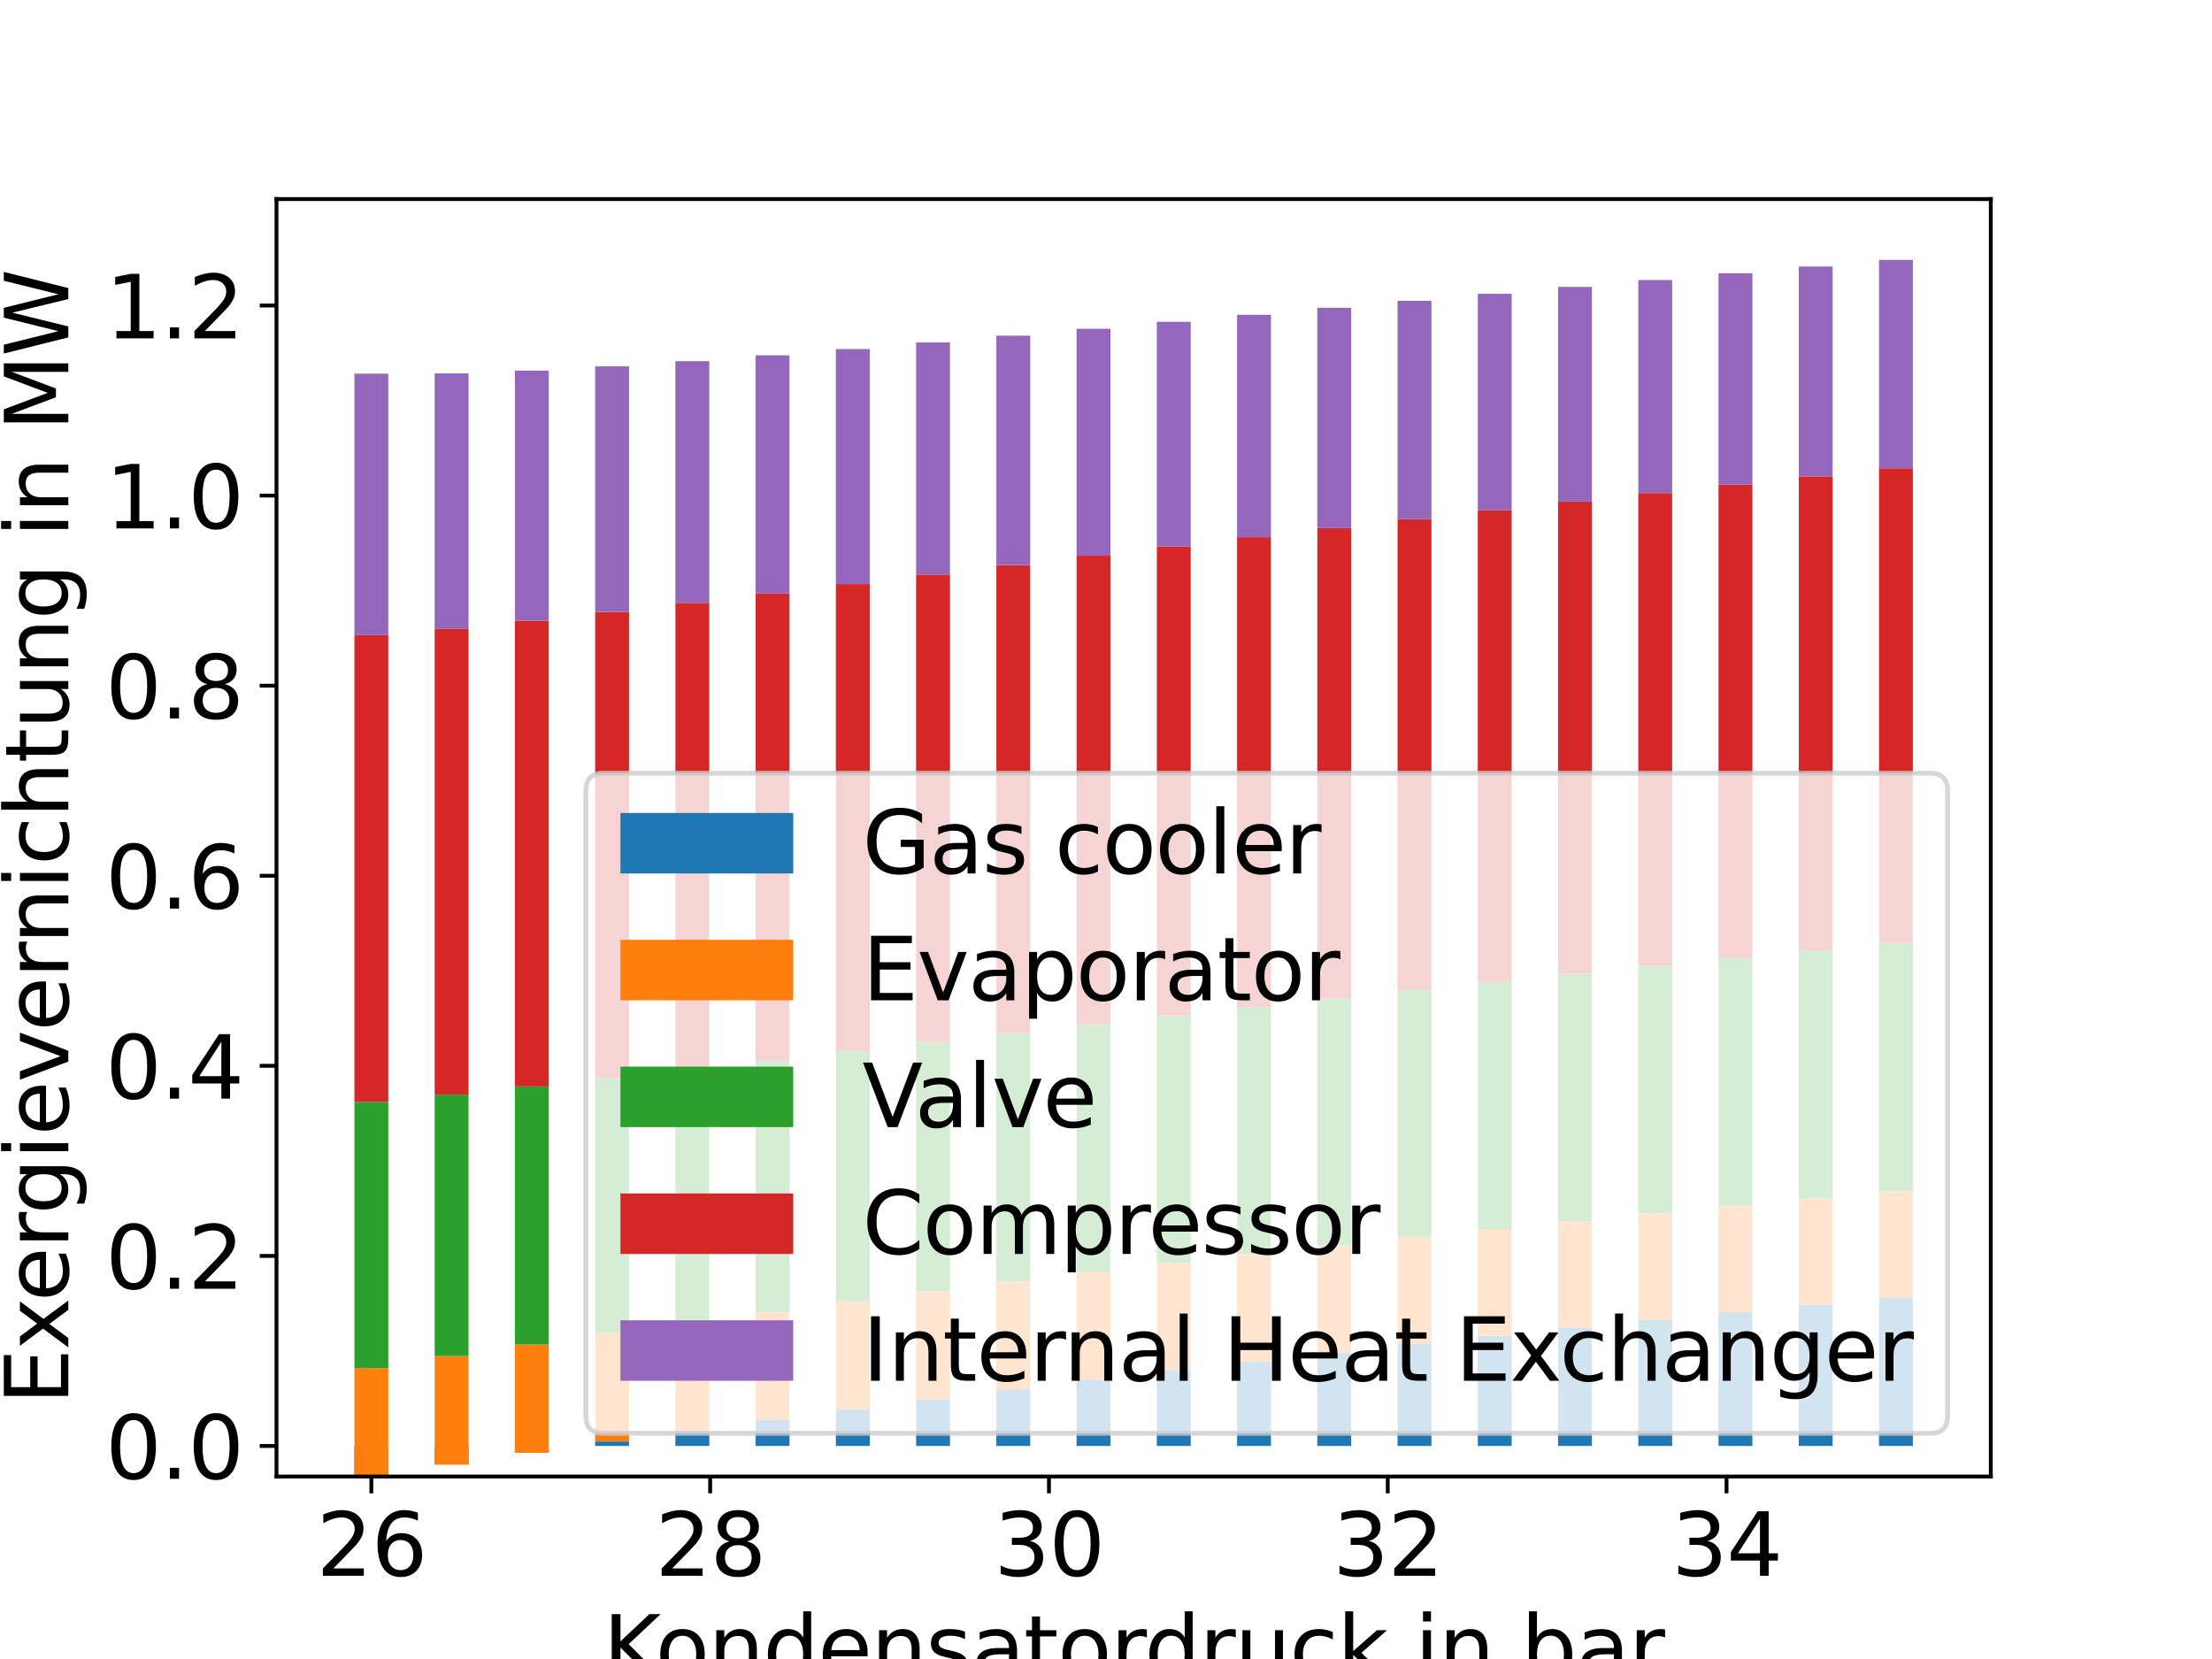 <?xml version="1.0" encoding="utf-8" standalone="no"?>
<!DOCTYPE svg PUBLIC "-//W3C//DTD SVG 1.1//EN"
  "http://www.w3.org/Graphics/SVG/1.1/DTD/svg11.dtd">
<svg xmlns:xlink="http://www.w3.org/1999/xlink" width="460.8pt" height="345.6pt" viewBox="0 0 460.8 345.6" xmlns="http://www.w3.org/2000/svg" version="1.1">
 <defs>
  <style type="text/css">*{stroke-linejoin: round; stroke-linecap: butt}</style>
 </defs>
 <g id="figure_1">
  <g id="patch_1">
   <path d="M 0 345.6 
L 460.8 345.6 
L 460.8 0 
L 0 0 
z
" style="fill: #ffffff"/>
  </g>
  <g id="axes_1">
   <g id="patch_2">
    <path d="M 57.6 307.584 
L 414.72 307.584 
L 414.72 41.472 
L 57.6 41.472 
z
" style="fill: #ffffff"/>
   </g>
   <g id="patch_3">
    <path d="M 73.833 301.221 
L 80.89 301.221 
L 80.89 307.584 
L 73.833 307.584 
z
" clip-path="url(#pb5a0ba94cf)" style="fill: #1f77b4"/>
   </g>
   <g id="patch_4">
    <path d="M 90.548 301.221 
L 97.606 301.221 
L 97.606 305.087 
L 90.548 305.087 
z
" clip-path="url(#pb5a0ba94cf)" style="fill: #1f77b4"/>
   </g>
   <g id="patch_5">
    <path d="M 107.264 301.221 
L 114.322 301.221 
L 114.322 302.65 
L 107.264 302.65 
z
" clip-path="url(#pb5a0ba94cf)" style="fill: #1f77b4"/>
   </g>
   <g id="patch_6">
    <path d="M 123.98 301.221 
L 131.037 301.221 
L 131.037 300.278 
L 123.98 300.278 
z
" clip-path="url(#pb5a0ba94cf)" style="fill: #1f77b4"/>
   </g>
   <g id="patch_7">
    <path d="M 140.695 301.221 
L 147.753 301.221 
L 147.753 297.974 
L 140.695 297.974 
z
" clip-path="url(#pb5a0ba94cf)" style="fill: #1f77b4"/>
   </g>
   <g id="patch_8">
    <path d="M 157.411 301.221 
L 164.469 301.221 
L 164.469 295.735 
L 157.411 295.735 
z
" clip-path="url(#pb5a0ba94cf)" style="fill: #1f77b4"/>
   </g>
   <g id="patch_9">
    <path d="M 174.126 301.221 
L 181.184 301.221 
L 181.184 293.561 
L 174.126 293.561 
z
" clip-path="url(#pb5a0ba94cf)" style="fill: #1f77b4"/>
   </g>
   <g id="patch_10">
    <path d="M 190.842 301.221 
L 197.9 301.221 
L 197.9 291.451 
L 190.842 291.451 
z
" clip-path="url(#pb5a0ba94cf)" style="fill: #1f77b4"/>
   </g>
   <g id="patch_11">
    <path d="M 207.558 301.221 
L 214.615 301.221 
L 214.615 289.4 
L 207.558 289.4 
z
" clip-path="url(#pb5a0ba94cf)" style="fill: #1f77b4"/>
   </g>
   <g id="patch_12">
    <path d="M 224.273 301.221 
L 231.331 301.221 
L 231.331 287.409 
L 224.273 287.409 
z
" clip-path="url(#pb5a0ba94cf)" style="fill: #1f77b4"/>
   </g>
   <g id="patch_13">
    <path d="M 240.989 301.221 
L 248.047 301.221 
L 248.047 285.474 
L 240.989 285.474 
z
" clip-path="url(#pb5a0ba94cf)" style="fill: #1f77b4"/>
   </g>
   <g id="patch_14">
    <path d="M 257.705 301.221 
L 264.762 301.221 
L 264.762 283.594 
L 257.705 283.594 
z
" clip-path="url(#pb5a0ba94cf)" style="fill: #1f77b4"/>
   </g>
   <g id="patch_15">
    <path d="M 274.42 301.221 
L 281.478 301.221 
L 281.478 281.766 
L 274.42 281.766 
z
" clip-path="url(#pb5a0ba94cf)" style="fill: #1f77b4"/>
   </g>
   <g id="patch_16">
    <path d="M 291.136 301.221 
L 298.194 301.221 
L 298.194 279.988 
L 291.136 279.988 
z
" clip-path="url(#pb5a0ba94cf)" style="fill: #1f77b4"/>
   </g>
   <g id="patch_17">
    <path d="M 307.851 301.221 
L 314.909 301.221 
L 314.909 278.259 
L 307.851 278.259 
z
" clip-path="url(#pb5a0ba94cf)" style="fill: #1f77b4"/>
   </g>
   <g id="patch_18">
    <path d="M 324.567 301.221 
L 331.625 301.221 
L 331.625 276.577 
L 324.567 276.577 
z
" clip-path="url(#pb5a0ba94cf)" style="fill: #1f77b4"/>
   </g>
   <g id="patch_19">
    <path d="M 341.283 301.221 
L 348.34 301.221 
L 348.34 274.939 
L 341.283 274.939 
z
" clip-path="url(#pb5a0ba94cf)" style="fill: #1f77b4"/>
   </g>
   <g id="patch_20">
    <path d="M 357.998 301.221 
L 365.056 301.221 
L 365.056 273.346 
L 357.998 273.346 
z
" clip-path="url(#pb5a0ba94cf)" style="fill: #1f77b4"/>
   </g>
   <g id="patch_21">
    <path d="M 374.714 301.221 
L 381.772 301.221 
L 381.772 271.793 
L 374.714 271.793 
z
" clip-path="url(#pb5a0ba94cf)" style="fill: #1f77b4"/>
   </g>
   <g id="patch_22">
    <path d="M 391.43 301.221 
L 398.487 301.221 
L 398.487 270.282 
L 391.43 270.282 
z
" clip-path="url(#pb5a0ba94cf)" style="fill: #1f77b4"/>
   </g>
   <g id="patch_23">
    <path d="M 73.833 307.584 
L 80.89 307.584 
L 80.89 284.989 
L 73.833 284.989 
z
" clip-path="url(#pb5a0ba94cf)" style="fill: #ff7f0e"/>
   </g>
   <g id="patch_24">
    <path d="M 90.548 305.087 
L 97.606 305.087 
L 97.606 282.494 
L 90.548 282.494 
z
" clip-path="url(#pb5a0ba94cf)" style="fill: #ff7f0e"/>
   </g>
   <g id="patch_25">
    <path d="M 107.264 302.65 
L 114.322 302.65 
L 114.322 280.069 
L 107.264 280.069 
z
" clip-path="url(#pb5a0ba94cf)" style="fill: #ff7f0e"/>
   </g>
   <g id="patch_26">
    <path d="M 123.98 300.278 
L 131.037 300.278 
L 131.037 277.716 
L 123.98 277.716 
z
" clip-path="url(#pb5a0ba94cf)" style="fill: #ff7f0e"/>
   </g>
   <g id="patch_27">
    <path d="M 140.695 297.974 
L 147.753 297.974 
L 147.753 275.434 
L 140.695 275.434 
z
" clip-path="url(#pb5a0ba94cf)" style="fill: #ff7f0e"/>
   </g>
   <g id="patch_28">
    <path d="M 157.411 295.735 
L 164.469 295.735 
L 164.469 273.221 
L 157.411 273.221 
z
" clip-path="url(#pb5a0ba94cf)" style="fill: #ff7f0e"/>
   </g>
   <g id="patch_29">
    <path d="M 174.126 293.561 
L 181.184 293.561 
L 181.184 271.074 
L 174.126 271.074 
z
" clip-path="url(#pb5a0ba94cf)" style="fill: #ff7f0e"/>
   </g>
   <g id="patch_30">
    <path d="M 190.842 291.451 
L 197.9 291.451 
L 197.9 268.992 
L 190.842 268.992 
z
" clip-path="url(#pb5a0ba94cf)" style="fill: #ff7f0e"/>
   </g>
   <g id="patch_31">
    <path d="M 207.558 289.4 
L 214.615 289.4 
L 214.615 266.972 
L 207.558 266.972 
z
" clip-path="url(#pb5a0ba94cf)" style="fill: #ff7f0e"/>
   </g>
   <g id="patch_32">
    <path d="M 224.273 287.409 
L 231.331 287.409 
L 231.331 265.01 
L 224.273 265.01 
z
" clip-path="url(#pb5a0ba94cf)" style="fill: #ff7f0e"/>
   </g>
   <g id="patch_33">
    <path d="M 240.989 285.474 
L 248.047 285.474 
L 248.047 263.106 
L 240.989 263.106 
z
" clip-path="url(#pb5a0ba94cf)" style="fill: #ff7f0e"/>
   </g>
   <g id="patch_34">
    <path d="M 257.705 283.594 
L 264.762 283.594 
L 264.762 261.256 
L 257.705 261.256 
z
" clip-path="url(#pb5a0ba94cf)" style="fill: #ff7f0e"/>
   </g>
   <g id="patch_35">
    <path d="M 274.42 281.766 
L 281.478 281.766 
L 281.478 259.458 
L 274.42 259.458 
z
" clip-path="url(#pb5a0ba94cf)" style="fill: #ff7f0e"/>
   </g>
   <g id="patch_36">
    <path d="M 291.136 279.988 
L 298.194 279.988 
L 298.194 257.711 
L 291.136 257.711 
z
" clip-path="url(#pb5a0ba94cf)" style="fill: #ff7f0e"/>
   </g>
   <g id="patch_37">
    <path d="M 307.851 278.259 
L 314.909 278.259 
L 314.909 256.013 
L 307.851 256.013 
z
" clip-path="url(#pb5a0ba94cf)" style="fill: #ff7f0e"/>
   </g>
   <g id="patch_38">
    <path d="M 324.567 276.577 
L 331.625 276.577 
L 331.625 254.36 
L 324.567 254.36 
z
" clip-path="url(#pb5a0ba94cf)" style="fill: #ff7f0e"/>
   </g>
   <g id="patch_39">
    <path d="M 341.283 274.939 
L 348.34 274.939 
L 348.34 252.753 
L 341.283 252.753 
z
" clip-path="url(#pb5a0ba94cf)" style="fill: #ff7f0e"/>
   </g>
   <g id="patch_40">
    <path d="M 357.998 273.346 
L 365.056 273.346 
L 365.056 251.189 
L 357.998 251.189 
z
" clip-path="url(#pb5a0ba94cf)" style="fill: #ff7f0e"/>
   </g>
   <g id="patch_41">
    <path d="M 374.714 271.793 
L 381.772 271.793 
L 381.772 249.666 
L 374.714 249.666 
z
" clip-path="url(#pb5a0ba94cf)" style="fill: #ff7f0e"/>
   </g>
   <g id="patch_42">
    <path d="M 391.43 270.282 
L 398.487 270.282 
L 398.487 248.183 
L 391.43 248.183 
z
" clip-path="url(#pb5a0ba94cf)" style="fill: #ff7f0e"/>
   </g>
   <g id="patch_43">
    <path d="M 73.833 284.989 
L 80.89 284.989 
L 80.89 229.528 
L 73.833 229.528 
z
" clip-path="url(#pb5a0ba94cf)" style="fill: #2ca02c"/>
   </g>
   <g id="patch_44">
    <path d="M 90.548 282.494 
L 97.606 282.494 
L 97.606 228.02 
L 90.548 228.02 
z
" clip-path="url(#pb5a0ba94cf)" style="fill: #2ca02c"/>
   </g>
   <g id="patch_45">
    <path d="M 107.264 280.069 
L 114.322 280.069 
L 114.322 226.322 
L 107.264 226.322 
z
" clip-path="url(#pb5a0ba94cf)" style="fill: #2ca02c"/>
   </g>
   <g id="patch_46">
    <path d="M 123.98 277.716 
L 131.037 277.716 
L 131.037 224.524 
L 123.98 224.524 
z
" clip-path="url(#pb5a0ba94cf)" style="fill: #2ca02c"/>
   </g>
   <g id="patch_47">
    <path d="M 140.695 275.434 
L 147.753 275.434 
L 147.753 222.676 
L 140.695 222.676 
z
" clip-path="url(#pb5a0ba94cf)" style="fill: #2ca02c"/>
   </g>
   <g id="patch_48">
    <path d="M 157.411 273.221 
L 164.469 273.221 
L 164.469 220.804 
L 157.411 220.804 
z
" clip-path="url(#pb5a0ba94cf)" style="fill: #2ca02c"/>
   </g>
   <g id="patch_49">
    <path d="M 174.126 271.074 
L 181.184 271.074 
L 181.184 218.927 
L 174.126 218.927 
z
" clip-path="url(#pb5a0ba94cf)" style="fill: #2ca02c"/>
   </g>
   <g id="patch_50">
    <path d="M 190.842 268.992 
L 197.9 268.992 
L 197.9 217.056 
L 190.842 217.056 
z
" clip-path="url(#pb5a0ba94cf)" style="fill: #2ca02c"/>
   </g>
   <g id="patch_51">
    <path d="M 207.558 266.972 
L 214.615 266.972 
L 214.615 215.198 
L 207.558 215.198 
z
" clip-path="url(#pb5a0ba94cf)" style="fill: #2ca02c"/>
   </g>
   <g id="patch_52">
    <path d="M 224.273 265.01 
L 231.331 265.01 
L 231.331 213.358 
L 224.273 213.358 
z
" clip-path="url(#pb5a0ba94cf)" style="fill: #2ca02c"/>
   </g>
   <g id="patch_53">
    <path d="M 240.989 263.106 
L 248.047 263.106 
L 248.047 211.541 
L 240.989 211.541 
z
" clip-path="url(#pb5a0ba94cf)" style="fill: #2ca02c"/>
   </g>
   <g id="patch_54">
    <path d="M 257.705 261.256 
L 264.762 261.256 
L 264.762 209.748 
L 257.705 209.748 
z
" clip-path="url(#pb5a0ba94cf)" style="fill: #2ca02c"/>
   </g>
   <g id="patch_55">
    <path d="M 274.42 259.458 
L 281.478 259.458 
L 281.478 207.981 
L 274.42 207.981 
z
" clip-path="url(#pb5a0ba94cf)" style="fill: #2ca02c"/>
   </g>
   <g id="patch_56">
    <path d="M 291.136 257.711 
L 298.194 257.711 
L 298.194 206.242 
L 291.136 206.242 
z
" clip-path="url(#pb5a0ba94cf)" style="fill: #2ca02c"/>
   </g>
   <g id="patch_57">
    <path d="M 307.851 256.013 
L 314.909 256.013 
L 314.909 204.53 
L 307.851 204.53 
z
" clip-path="url(#pb5a0ba94cf)" style="fill: #2ca02c"/>
   </g>
   <g id="patch_58">
    <path d="M 324.567 254.36 
L 331.625 254.36 
L 331.625 202.847 
L 324.567 202.847 
z
" clip-path="url(#pb5a0ba94cf)" style="fill: #2ca02c"/>
   </g>
   <g id="patch_59">
    <path d="M 341.283 252.753 
L 348.34 252.753 
L 348.34 201.191 
L 341.283 201.191 
z
" clip-path="url(#pb5a0ba94cf)" style="fill: #2ca02c"/>
   </g>
   <g id="patch_60">
    <path d="M 357.998 251.189 
L 365.056 251.189 
L 365.056 199.564 
L 357.998 199.564 
z
" clip-path="url(#pb5a0ba94cf)" style="fill: #2ca02c"/>
   </g>
   <g id="patch_61">
    <path d="M 374.714 249.666 
L 381.772 249.666 
L 381.772 197.965 
L 374.714 197.965 
z
" clip-path="url(#pb5a0ba94cf)" style="fill: #2ca02c"/>
   </g>
   <g id="patch_62">
    <path d="M 391.43 248.183 
L 398.487 248.183 
L 398.487 196.393 
L 391.43 196.393 
z
" clip-path="url(#pb5a0ba94cf)" style="fill: #2ca02c"/>
   </g>
   <g id="patch_63">
    <path d="M 73.833 229.528 
L 80.89 229.528 
L 80.89 132.314 
L 73.833 132.314 
z
" clip-path="url(#pb5a0ba94cf)" style="fill: #d62728"/>
   </g>
   <g id="patch_64">
    <path d="M 90.548 228.02 
L 97.606 228.02 
L 97.606 130.946 
L 90.548 130.946 
z
" clip-path="url(#pb5a0ba94cf)" style="fill: #d62728"/>
   </g>
   <g id="patch_65">
    <path d="M 107.264 226.322 
L 114.322 226.322 
L 114.322 129.293 
L 107.264 129.293 
z
" clip-path="url(#pb5a0ba94cf)" style="fill: #d62728"/>
   </g>
   <g id="patch_66">
    <path d="M 123.98 224.524 
L 131.037 224.524 
L 131.037 127.483 
L 123.98 127.483 
z
" clip-path="url(#pb5a0ba94cf)" style="fill: #d62728"/>
   </g>
   <g id="patch_67">
    <path d="M 140.695 222.676 
L 147.753 222.676 
L 147.753 125.584 
L 140.695 125.584 
z
" clip-path="url(#pb5a0ba94cf)" style="fill: #d62728"/>
   </g>
   <g id="patch_68">
    <path d="M 157.411 220.804 
L 164.469 220.804 
L 164.469 123.637 
L 157.411 123.637 
z
" clip-path="url(#pb5a0ba94cf)" style="fill: #d62728"/>
   </g>
   <g id="patch_69">
    <path d="M 174.126 218.927 
L 181.184 218.927 
L 181.184 121.667 
L 174.126 121.667 
z
" clip-path="url(#pb5a0ba94cf)" style="fill: #d62728"/>
   </g>
   <g id="patch_70">
    <path d="M 190.842 217.056 
L 197.9 217.056 
L 197.9 119.69 
L 190.842 119.69 
z
" clip-path="url(#pb5a0ba94cf)" style="fill: #d62728"/>
   </g>
   <g id="patch_71">
    <path d="M 207.558 215.198 
L 214.615 215.198 
L 214.615 117.717 
L 207.558 117.717 
z
" clip-path="url(#pb5a0ba94cf)" style="fill: #d62728"/>
   </g>
   <g id="patch_72">
    <path d="M 224.273 213.358 
L 231.331 213.358 
L 231.331 115.758 
L 224.273 115.758 
z
" clip-path="url(#pb5a0ba94cf)" style="fill: #d62728"/>
   </g>
   <g id="patch_73">
    <path d="M 240.989 211.541 
L 248.047 211.541 
L 248.047 113.817 
L 240.989 113.817 
z
" clip-path="url(#pb5a0ba94cf)" style="fill: #d62728"/>
   </g>
   <g id="patch_74">
    <path d="M 257.705 209.748 
L 264.762 209.748 
L 264.762 111.898 
L 257.705 111.898 
z
" clip-path="url(#pb5a0ba94cf)" style="fill: #d62728"/>
   </g>
   <g id="patch_75">
    <path d="M 274.42 207.981 
L 281.478 207.981 
L 281.478 110.005 
L 274.42 110.005 
z
" clip-path="url(#pb5a0ba94cf)" style="fill: #d62728"/>
   </g>
   <g id="patch_76">
    <path d="M 291.136 206.242 
L 298.194 206.242 
L 298.194 108.138 
L 291.136 108.138 
z
" clip-path="url(#pb5a0ba94cf)" style="fill: #d62728"/>
   </g>
   <g id="patch_77">
    <path d="M 307.851 204.53 
L 314.909 204.53 
L 314.909 106.299 
L 307.851 106.299 
z
" clip-path="url(#pb5a0ba94cf)" style="fill: #d62728"/>
   </g>
   <g id="patch_78">
    <path d="M 324.567 202.847 
L 331.625 202.847 
L 331.625 104.49 
L 324.567 104.49 
z
" clip-path="url(#pb5a0ba94cf)" style="fill: #d62728"/>
   </g>
   <g id="patch_79">
    <path d="M 341.283 201.191 
L 348.34 201.191 
L 348.34 102.71 
L 341.283 102.71 
z
" clip-path="url(#pb5a0ba94cf)" style="fill: #d62728"/>
   </g>
   <g id="patch_80">
    <path d="M 357.998 199.564 
L 365.056 199.564 
L 365.056 100.96 
L 357.998 100.96 
z
" clip-path="url(#pb5a0ba94cf)" style="fill: #d62728"/>
   </g>
   <g id="patch_81">
    <path d="M 374.714 197.965 
L 381.772 197.965 
L 381.772 99.24 
L 374.714 99.24 
z
" clip-path="url(#pb5a0ba94cf)" style="fill: #d62728"/>
   </g>
   <g id="patch_82">
    <path d="M 391.43 196.393 
L 398.487 196.393 
L 398.487 97.55 
L 391.43 97.55 
z
" clip-path="url(#pb5a0ba94cf)" style="fill: #d62728"/>
   </g>
   <g id="patch_83">
    <path d="M 73.833 132.314 
L 80.89 132.314 
L 80.89 77.839 
L 73.833 77.839 
z
" clip-path="url(#pb5a0ba94cf)" style="fill: #9467bd"/>
   </g>
   <g id="patch_84">
    <path d="M 90.548 130.946 
L 97.606 130.946 
L 97.606 77.782 
L 90.548 77.782 
z
" clip-path="url(#pb5a0ba94cf)" style="fill: #9467bd"/>
   </g>
   <g id="patch_85">
    <path d="M 107.264 129.293 
L 114.322 129.293 
L 114.322 77.208 
L 107.264 77.208 
z
" clip-path="url(#pb5a0ba94cf)" style="fill: #9467bd"/>
   </g>
   <g id="patch_86">
    <path d="M 123.98 127.483 
L 131.037 127.483 
L 131.037 76.322 
L 123.98 76.322 
z
" clip-path="url(#pb5a0ba94cf)" style="fill: #9467bd"/>
   </g>
   <g id="patch_87">
    <path d="M 140.695 125.584 
L 147.753 125.584 
L 147.753 75.237 
L 140.695 75.237 
z
" clip-path="url(#pb5a0ba94cf)" style="fill: #9467bd"/>
   </g>
   <g id="patch_88">
    <path d="M 157.411 123.637 
L 164.469 123.637 
L 164.469 74.019 
L 157.411 74.019 
z
" clip-path="url(#pb5a0ba94cf)" style="fill: #9467bd"/>
   </g>
   <g id="patch_89">
    <path d="M 174.126 121.667 
L 181.184 121.667 
L 181.184 72.71 
L 174.126 72.71 
z
" clip-path="url(#pb5a0ba94cf)" style="fill: #9467bd"/>
   </g>
   <g id="patch_90">
    <path d="M 190.842 119.69 
L 197.9 119.69 
L 197.9 71.34 
L 190.842 71.34 
z
" clip-path="url(#pb5a0ba94cf)" style="fill: #9467bd"/>
   </g>
   <g id="patch_91">
    <path d="M 207.558 117.717 
L 214.615 117.717 
L 214.615 69.928 
L 207.558 69.928 
z
" clip-path="url(#pb5a0ba94cf)" style="fill: #9467bd"/>
   </g>
   <g id="patch_92">
    <path d="M 224.273 115.758 
L 231.331 115.758 
L 231.331 68.49 
L 224.273 68.49 
z
" clip-path="url(#pb5a0ba94cf)" style="fill: #9467bd"/>
   </g>
   <g id="patch_93">
    <path d="M 240.989 113.817 
L 248.047 113.817 
L 248.047 67.036 
L 240.989 67.036 
z
" clip-path="url(#pb5a0ba94cf)" style="fill: #9467bd"/>
   </g>
   <g id="patch_94">
    <path d="M 257.705 111.898 
L 264.762 111.898 
L 264.762 65.575 
L 257.705 65.575 
z
" clip-path="url(#pb5a0ba94cf)" style="fill: #9467bd"/>
   </g>
   <g id="patch_95">
    <path d="M 274.42 110.005 
L 281.478 110.005 
L 281.478 64.113 
L 274.42 64.113 
z
" clip-path="url(#pb5a0ba94cf)" style="fill: #9467bd"/>
   </g>
   <g id="patch_96">
    <path d="M 291.136 108.138 
L 298.194 108.138 
L 298.194 62.655 
L 291.136 62.655 
z
" clip-path="url(#pb5a0ba94cf)" style="fill: #9467bd"/>
   </g>
   <g id="patch_97">
    <path d="M 307.851 106.299 
L 314.909 106.299 
L 314.909 61.205 
L 307.851 61.205 
z
" clip-path="url(#pb5a0ba94cf)" style="fill: #9467bd"/>
   </g>
   <g id="patch_98">
    <path d="M 324.567 104.49 
L 331.625 104.49 
L 331.625 59.765 
L 324.567 59.765 
z
" clip-path="url(#pb5a0ba94cf)" style="fill: #9467bd"/>
   </g>
   <g id="patch_99">
    <path d="M 341.283 102.71 
L 348.34 102.71 
L 348.34 58.337 
L 341.283 58.337 
z
" clip-path="url(#pb5a0ba94cf)" style="fill: #9467bd"/>
   </g>
   <g id="patch_100">
    <path d="M 357.998 100.96 
L 365.056 100.96 
L 365.056 56.923 
L 357.998 56.923 
z
" clip-path="url(#pb5a0ba94cf)" style="fill: #9467bd"/>
   </g>
   <g id="patch_101">
    <path d="M 374.714 99.24 
L 381.772 99.24 
L 381.772 55.526 
L 374.714 55.526 
z
" clip-path="url(#pb5a0ba94cf)" style="fill: #9467bd"/>
   </g>
   <g id="patch_102">
    <path d="M 391.43 97.55 
L 398.487 97.55 
L 398.487 54.144 
L 391.43 54.144 
z
" clip-path="url(#pb5a0ba94cf)" style="fill: #9467bd"/>
   </g>
   <g id="matplotlib.axis_1">
    <g id="xtick_1">
     <g id="line2d_1">
      <defs>
       <path id="m1a803b1094" d="M 0 0 
L 0 3.5 
" style="stroke: #000000; stroke-width: 0.8"/>
      </defs>
      <g>
       <use xlink:href="#m1a803b1094" x="77.362" y="307.584" style="stroke: #000000; stroke-width: 0.8"/>
      </g>
     </g>
     <g id="text_1">
      <!-- 26 -->
      <g transform="translate(65.909 328.261) scale(0.18 -0.18)">
       <defs>
        <path id="DejaVuSans-32" d="M 1228 531 
L 3431 531 
L 3431 0 
L 469 0 
L 469 531 
Q 828 903 1448 1529 
Q 2069 2156 2228 2338 
Q 2531 2678 2651 2914 
Q 2772 3150 2772 3378 
Q 2772 3750 2511 3984 
Q 2250 4219 1831 4219 
Q 1534 4219 1204 4116 
Q 875 4013 500 3803 
L 500 4441 
Q 881 4594 1212 4672 
Q 1544 4750 1819 4750 
Q 2544 4750 2975 4387 
Q 3406 4025 3406 3419 
Q 3406 3131 3298 2873 
Q 3191 2616 2906 2266 
Q 2828 2175 2409 1742 
Q 1991 1309 1228 531 
z
" transform="scale(0.016)"/>
        <path id="DejaVuSans-36" d="M 2113 2584 
Q 1688 2584 1439 2293 
Q 1191 2003 1191 1497 
Q 1191 994 1439 701 
Q 1688 409 2113 409 
Q 2538 409 2786 701 
Q 3034 994 3034 1497 
Q 3034 2003 2786 2293 
Q 2538 2584 2113 2584 
z
M 3366 4563 
L 3366 3988 
Q 3128 4100 2886 4159 
Q 2644 4219 2406 4219 
Q 1781 4219 1451 3797 
Q 1122 3375 1075 2522 
Q 1259 2794 1537 2939 
Q 1816 3084 2150 3084 
Q 2853 3084 3261 2657 
Q 3669 2231 3669 1497 
Q 3669 778 3244 343 
Q 2819 -91 2113 -91 
Q 1303 -91 875 529 
Q 447 1150 447 2328 
Q 447 3434 972 4092 
Q 1497 4750 2381 4750 
Q 2619 4750 2861 4703 
Q 3103 4656 3366 4563 
z
" transform="scale(0.016)"/>
       </defs>
       <use xlink:href="#DejaVuSans-32"/>
       <use xlink:href="#DejaVuSans-36" x="63.623"/>
      </g>
     </g>
    </g>
    <g id="xtick_2">
     <g id="line2d_2">
      <g>
       <use xlink:href="#m1a803b1094" x="147.939" y="307.584" style="stroke: #000000; stroke-width: 0.8"/>
      </g>
     </g>
     <g id="text_2">
      <!-- 28 -->
      <g transform="translate(136.486 328.261) scale(0.18 -0.18)">
       <defs>
        <path id="DejaVuSans-38" d="M 2034 2216 
Q 1584 2216 1326 1975 
Q 1069 1734 1069 1313 
Q 1069 891 1326 650 
Q 1584 409 2034 409 
Q 2484 409 2743 651 
Q 3003 894 3003 1313 
Q 3003 1734 2745 1975 
Q 2488 2216 2034 2216 
z
M 1403 2484 
Q 997 2584 770 2862 
Q 544 3141 544 3541 
Q 544 4100 942 4425 
Q 1341 4750 2034 4750 
Q 2731 4750 3128 4425 
Q 3525 4100 3525 3541 
Q 3525 3141 3298 2862 
Q 3072 2584 2669 2484 
Q 3125 2378 3379 2068 
Q 3634 1759 3634 1313 
Q 3634 634 3220 271 
Q 2806 -91 2034 -91 
Q 1263 -91 848 271 
Q 434 634 434 1313 
Q 434 1759 690 2068 
Q 947 2378 1403 2484 
z
M 1172 3481 
Q 1172 3119 1398 2916 
Q 1625 2713 2034 2713 
Q 2441 2713 2670 2916 
Q 2900 3119 2900 3481 
Q 2900 3844 2670 4047 
Q 2441 4250 2034 4250 
Q 1625 4250 1398 4047 
Q 1172 3844 1172 3481 
z
" transform="scale(0.016)"/>
       </defs>
       <use xlink:href="#DejaVuSans-32"/>
       <use xlink:href="#DejaVuSans-38" x="63.623"/>
      </g>
     </g>
    </g>
    <g id="xtick_3">
     <g id="line2d_3">
      <g>
       <use xlink:href="#m1a803b1094" x="218.516" y="307.584" style="stroke: #000000; stroke-width: 0.8"/>
      </g>
     </g>
     <g id="text_3">
      <!-- 30 -->
      <g transform="translate(207.063 328.261) scale(0.18 -0.18)">
       <defs>
        <path id="DejaVuSans-33" d="M 2597 2516 
Q 3050 2419 3304 2112 
Q 3559 1806 3559 1356 
Q 3559 666 3084 287 
Q 2609 -91 1734 -91 
Q 1441 -91 1130 -33 
Q 819 25 488 141 
L 488 750 
Q 750 597 1062 519 
Q 1375 441 1716 441 
Q 2309 441 2620 675 
Q 2931 909 2931 1356 
Q 2931 1769 2642 2001 
Q 2353 2234 1838 2234 
L 1294 2234 
L 1294 2753 
L 1863 2753 
Q 2328 2753 2575 2939 
Q 2822 3125 2822 3475 
Q 2822 3834 2567 4026 
Q 2313 4219 1838 4219 
Q 1578 4219 1281 4162 
Q 984 4106 628 3988 
L 628 4550 
Q 988 4650 1302 4700 
Q 1616 4750 1894 4750 
Q 2613 4750 3031 4423 
Q 3450 4097 3450 3541 
Q 3450 3153 3228 2886 
Q 3006 2619 2597 2516 
z
" transform="scale(0.016)"/>
        <path id="DejaVuSans-30" d="M 2034 4250 
Q 1547 4250 1301 3770 
Q 1056 3291 1056 2328 
Q 1056 1369 1301 889 
Q 1547 409 2034 409 
Q 2525 409 2770 889 
Q 3016 1369 3016 2328 
Q 3016 3291 2770 3770 
Q 2525 4250 2034 4250 
z
M 2034 4750 
Q 2819 4750 3233 4129 
Q 3647 3509 3647 2328 
Q 3647 1150 3233 529 
Q 2819 -91 2034 -91 
Q 1250 -91 836 529 
Q 422 1150 422 2328 
Q 422 3509 836 4129 
Q 1250 4750 2034 4750 
z
" transform="scale(0.016)"/>
       </defs>
       <use xlink:href="#DejaVuSans-33"/>
       <use xlink:href="#DejaVuSans-30" x="63.623"/>
      </g>
     </g>
    </g>
    <g id="xtick_4">
     <g id="line2d_4">
      <g>
       <use xlink:href="#m1a803b1094" x="289.093" y="307.584" style="stroke: #000000; stroke-width: 0.8"/>
      </g>
     </g>
     <g id="text_4">
      <!-- 32 -->
      <g transform="translate(277.64 328.261) scale(0.18 -0.18)">
       <use xlink:href="#DejaVuSans-33"/>
       <use xlink:href="#DejaVuSans-32" x="63.623"/>
      </g>
     </g>
    </g>
    <g id="xtick_5">
     <g id="line2d_5">
      <g>
       <use xlink:href="#m1a803b1094" x="359.67" y="307.584" style="stroke: #000000; stroke-width: 0.8"/>
      </g>
     </g>
     <g id="text_5">
      <!-- 34 -->
      <g transform="translate(348.217 328.261) scale(0.18 -0.18)">
       <defs>
        <path id="DejaVuSans-34" d="M 2419 4116 
L 825 1625 
L 2419 1625 
L 2419 4116 
z
M 2253 4666 
L 3047 4666 
L 3047 1625 
L 3713 1625 
L 3713 1100 
L 3047 1100 
L 3047 0 
L 2419 0 
L 2419 1100 
L 313 1100 
L 313 1709 
L 2253 4666 
z
" transform="scale(0.016)"/>
       </defs>
       <use xlink:href="#DejaVuSans-33"/>
       <use xlink:href="#DejaVuSans-34" x="63.623"/>
      </g>
     </g>
    </g>
    <g id="text_6">
     <!-- Kondensatordruck in bar -->
     <g transform="translate(125.63 349.682) scale(0.18 -0.18)">
      <defs>
       <path id="DejaVuSans-4b" d="M 628 4666 
L 1259 4666 
L 1259 2694 
L 3353 4666 
L 4166 4666 
L 1850 2491 
L 4331 0 
L 3500 0 
L 1259 2247 
L 1259 0 
L 628 0 
L 628 4666 
z
" transform="scale(0.016)"/>
       <path id="DejaVuSans-6f" d="M 1959 3097 
Q 1497 3097 1228 2736 
Q 959 2375 959 1747 
Q 959 1119 1226 758 
Q 1494 397 1959 397 
Q 2419 397 2687 759 
Q 2956 1122 2956 1747 
Q 2956 2369 2687 2733 
Q 2419 3097 1959 3097 
z
M 1959 3584 
Q 2709 3584 3137 3096 
Q 3566 2609 3566 1747 
Q 3566 888 3137 398 
Q 2709 -91 1959 -91 
Q 1206 -91 779 398 
Q 353 888 353 1747 
Q 353 2609 779 3096 
Q 1206 3584 1959 3584 
z
" transform="scale(0.016)"/>
       <path id="DejaVuSans-6e" d="M 3513 2113 
L 3513 0 
L 2938 0 
L 2938 2094 
Q 2938 2591 2744 2837 
Q 2550 3084 2163 3084 
Q 1697 3084 1428 2787 
Q 1159 2491 1159 1978 
L 1159 0 
L 581 0 
L 581 3500 
L 1159 3500 
L 1159 2956 
Q 1366 3272 1645 3428 
Q 1925 3584 2291 3584 
Q 2894 3584 3203 3211 
Q 3513 2838 3513 2113 
z
" transform="scale(0.016)"/>
       <path id="DejaVuSans-64" d="M 2906 2969 
L 2906 4863 
L 3481 4863 
L 3481 0 
L 2906 0 
L 2906 525 
Q 2725 213 2448 61 
Q 2172 -91 1784 -91 
Q 1150 -91 751 415 
Q 353 922 353 1747 
Q 353 2572 751 3078 
Q 1150 3584 1784 3584 
Q 2172 3584 2448 3432 
Q 2725 3281 2906 2969 
z
M 947 1747 
Q 947 1113 1208 752 
Q 1469 391 1925 391 
Q 2381 391 2643 752 
Q 2906 1113 2906 1747 
Q 2906 2381 2643 2742 
Q 2381 3103 1925 3103 
Q 1469 3103 1208 2742 
Q 947 2381 947 1747 
z
" transform="scale(0.016)"/>
       <path id="DejaVuSans-65" d="M 3597 1894 
L 3597 1613 
L 953 1613 
Q 991 1019 1311 708 
Q 1631 397 2203 397 
Q 2534 397 2845 478 
Q 3156 559 3463 722 
L 3463 178 
Q 3153 47 2828 -22 
Q 2503 -91 2169 -91 
Q 1331 -91 842 396 
Q 353 884 353 1716 
Q 353 2575 817 3079 
Q 1281 3584 2069 3584 
Q 2775 3584 3186 3129 
Q 3597 2675 3597 1894 
z
M 3022 2063 
Q 3016 2534 2758 2815 
Q 2500 3097 2075 3097 
Q 1594 3097 1305 2825 
Q 1016 2553 972 2059 
L 3022 2063 
z
" transform="scale(0.016)"/>
       <path id="DejaVuSans-73" d="M 2834 3397 
L 2834 2853 
Q 2591 2978 2328 3040 
Q 2066 3103 1784 3103 
Q 1356 3103 1142 2972 
Q 928 2841 928 2578 
Q 928 2378 1081 2264 
Q 1234 2150 1697 2047 
L 1894 2003 
Q 2506 1872 2764 1633 
Q 3022 1394 3022 966 
Q 3022 478 2636 193 
Q 2250 -91 1575 -91 
Q 1294 -91 989 -36 
Q 684 19 347 128 
L 347 722 
Q 666 556 975 473 
Q 1284 391 1588 391 
Q 1994 391 2212 530 
Q 2431 669 2431 922 
Q 2431 1156 2273 1281 
Q 2116 1406 1581 1522 
L 1381 1569 
Q 847 1681 609 1914 
Q 372 2147 372 2553 
Q 372 3047 722 3315 
Q 1072 3584 1716 3584 
Q 2034 3584 2315 3537 
Q 2597 3491 2834 3397 
z
" transform="scale(0.016)"/>
       <path id="DejaVuSans-61" d="M 2194 1759 
Q 1497 1759 1228 1600 
Q 959 1441 959 1056 
Q 959 750 1161 570 
Q 1363 391 1709 391 
Q 2188 391 2477 730 
Q 2766 1069 2766 1631 
L 2766 1759 
L 2194 1759 
z
M 3341 1997 
L 3341 0 
L 2766 0 
L 2766 531 
Q 2569 213 2275 61 
Q 1981 -91 1556 -91 
Q 1019 -91 701 211 
Q 384 513 384 1019 
Q 384 1609 779 1909 
Q 1175 2209 1959 2209 
L 2766 2209 
L 2766 2266 
Q 2766 2663 2505 2880 
Q 2244 3097 1772 3097 
Q 1472 3097 1187 3025 
Q 903 2953 641 2809 
L 641 3341 
Q 956 3463 1253 3523 
Q 1550 3584 1831 3584 
Q 2591 3584 2966 3190 
Q 3341 2797 3341 1997 
z
" transform="scale(0.016)"/>
       <path id="DejaVuSans-74" d="M 1172 4494 
L 1172 3500 
L 2356 3500 
L 2356 3053 
L 1172 3053 
L 1172 1153 
Q 1172 725 1289 603 
Q 1406 481 1766 481 
L 2356 481 
L 2356 0 
L 1766 0 
Q 1100 0 847 248 
Q 594 497 594 1153 
L 594 3053 
L 172 3053 
L 172 3500 
L 594 3500 
L 594 4494 
L 1172 4494 
z
" transform="scale(0.016)"/>
       <path id="DejaVuSans-72" d="M 2631 2963 
Q 2534 3019 2420 3045 
Q 2306 3072 2169 3072 
Q 1681 3072 1420 2755 
Q 1159 2438 1159 1844 
L 1159 0 
L 581 0 
L 581 3500 
L 1159 3500 
L 1159 2956 
Q 1341 3275 1631 3429 
Q 1922 3584 2338 3584 
Q 2397 3584 2469 3576 
Q 2541 3569 2628 3553 
L 2631 2963 
z
" transform="scale(0.016)"/>
       <path id="DejaVuSans-75" d="M 544 1381 
L 544 3500 
L 1119 3500 
L 1119 1403 
Q 1119 906 1312 657 
Q 1506 409 1894 409 
Q 2359 409 2629 706 
Q 2900 1003 2900 1516 
L 2900 3500 
L 3475 3500 
L 3475 0 
L 2900 0 
L 2900 538 
Q 2691 219 2414 64 
Q 2138 -91 1772 -91 
Q 1169 -91 856 284 
Q 544 659 544 1381 
z
M 1991 3584 
L 1991 3584 
z
" transform="scale(0.016)"/>
       <path id="DejaVuSans-63" d="M 3122 3366 
L 3122 2828 
Q 2878 2963 2633 3030 
Q 2388 3097 2138 3097 
Q 1578 3097 1268 2742 
Q 959 2388 959 1747 
Q 959 1106 1268 751 
Q 1578 397 2138 397 
Q 2388 397 2633 464 
Q 2878 531 3122 666 
L 3122 134 
Q 2881 22 2623 -34 
Q 2366 -91 2075 -91 
Q 1284 -91 818 406 
Q 353 903 353 1747 
Q 353 2603 823 3093 
Q 1294 3584 2113 3584 
Q 2378 3584 2631 3529 
Q 2884 3475 3122 3366 
z
" transform="scale(0.016)"/>
       <path id="DejaVuSans-6b" d="M 581 4863 
L 1159 4863 
L 1159 1991 
L 2875 3500 
L 3609 3500 
L 1753 1863 
L 3688 0 
L 2938 0 
L 1159 1709 
L 1159 0 
L 581 0 
L 581 4863 
z
" transform="scale(0.016)"/>
       <path id="DejaVuSans-20" transform="scale(0.016)"/>
       <path id="DejaVuSans-69" d="M 603 3500 
L 1178 3500 
L 1178 0 
L 603 0 
L 603 3500 
z
M 603 4863 
L 1178 4863 
L 1178 4134 
L 603 4134 
L 603 4863 
z
" transform="scale(0.016)"/>
       <path id="DejaVuSans-62" d="M 3116 1747 
Q 3116 2381 2855 2742 
Q 2594 3103 2138 3103 
Q 1681 3103 1420 2742 
Q 1159 2381 1159 1747 
Q 1159 1113 1420 752 
Q 1681 391 2138 391 
Q 2594 391 2855 752 
Q 3116 1113 3116 1747 
z
M 1159 2969 
Q 1341 3281 1617 3432 
Q 1894 3584 2278 3584 
Q 2916 3584 3314 3078 
Q 3713 2572 3713 1747 
Q 3713 922 3314 415 
Q 2916 -91 2278 -91 
Q 1894 -91 1617 61 
Q 1341 213 1159 525 
L 1159 0 
L 581 0 
L 581 4863 
L 1159 4863 
L 1159 2969 
z
" transform="scale(0.016)"/>
      </defs>
      <use xlink:href="#DejaVuSans-4b"/>
      <use xlink:href="#DejaVuSans-6f" x="60.576"/>
      <use xlink:href="#DejaVuSans-6e" x="121.758"/>
      <use xlink:href="#DejaVuSans-64" x="185.137"/>
      <use xlink:href="#DejaVuSans-65" x="248.613"/>
      <use xlink:href="#DejaVuSans-6e" x="310.137"/>
      <use xlink:href="#DejaVuSans-73" x="373.516"/>
      <use xlink:href="#DejaVuSans-61" x="425.615"/>
      <use xlink:href="#DejaVuSans-74" x="486.895"/>
      <use xlink:href="#DejaVuSans-6f" x="526.104"/>
      <use xlink:href="#DejaVuSans-72" x="587.285"/>
      <use xlink:href="#DejaVuSans-64" x="626.648"/>
      <use xlink:href="#DejaVuSans-72" x="690.125"/>
      <use xlink:href="#DejaVuSans-75" x="731.238"/>
      <use xlink:href="#DejaVuSans-63" x="794.617"/>
      <use xlink:href="#DejaVuSans-6b" x="849.598"/>
      <use xlink:href="#DejaVuSans-20" x="907.508"/>
      <use xlink:href="#DejaVuSans-69" x="939.295"/>
      <use xlink:href="#DejaVuSans-6e" x="967.078"/>
      <use xlink:href="#DejaVuSans-20" x="1030.457"/>
      <use xlink:href="#DejaVuSans-62" x="1062.244"/>
      <use xlink:href="#DejaVuSans-61" x="1125.721"/>
      <use xlink:href="#DejaVuSans-72" x="1187"/>
     </g>
    </g>
   </g>
   <g id="matplotlib.axis_2">
    <g id="ytick_1">
     <g id="line2d_6">
      <defs>
       <path id="m85d9cbda00" d="M 0 0 
L -3.5 0 
" style="stroke: #000000; stroke-width: 0.8"/>
      </defs>
      <g>
       <use xlink:href="#m85d9cbda00" x="57.6" y="301.221" style="stroke: #000000; stroke-width: 0.8"/>
      </g>
     </g>
     <g id="text_7">
      <!-- 0.0 -->
      <g transform="translate(21.974 308.059) scale(0.18 -0.18)">
       <defs>
        <path id="DejaVuSans-2e" d="M 684 794 
L 1344 794 
L 1344 0 
L 684 0 
L 684 794 
z
" transform="scale(0.016)"/>
       </defs>
       <use xlink:href="#DejaVuSans-30"/>
       <use xlink:href="#DejaVuSans-2e" x="63.623"/>
       <use xlink:href="#DejaVuSans-30" x="95.41"/>
      </g>
     </g>
    </g>
    <g id="ytick_2">
     <g id="line2d_7">
      <g>
       <use xlink:href="#m85d9cbda00" x="57.6" y="261.625" style="stroke: #000000; stroke-width: 0.8"/>
      </g>
     </g>
     <g id="text_8">
      <!-- 0.2 -->
      <g transform="translate(21.974 268.464) scale(0.18 -0.18)">
       <use xlink:href="#DejaVuSans-30"/>
       <use xlink:href="#DejaVuSans-2e" x="63.623"/>
       <use xlink:href="#DejaVuSans-32" x="95.41"/>
      </g>
     </g>
    </g>
    <g id="ytick_3">
     <g id="line2d_8">
      <g>
       <use xlink:href="#m85d9cbda00" x="57.6" y="222.029" style="stroke: #000000; stroke-width: 0.8"/>
      </g>
     </g>
     <g id="text_9">
      <!-- 0.4 -->
      <g transform="translate(21.974 228.868) scale(0.18 -0.18)">
       <use xlink:href="#DejaVuSans-30"/>
       <use xlink:href="#DejaVuSans-2e" x="63.623"/>
       <use xlink:href="#DejaVuSans-34" x="95.41"/>
      </g>
     </g>
    </g>
    <g id="ytick_4">
     <g id="line2d_9">
      <g>
       <use xlink:href="#m85d9cbda00" x="57.6" y="182.433" style="stroke: #000000; stroke-width: 0.8"/>
      </g>
     </g>
     <g id="text_10">
      <!-- 0.6 -->
      <g transform="translate(21.974 189.272) scale(0.18 -0.18)">
       <use xlink:href="#DejaVuSans-30"/>
       <use xlink:href="#DejaVuSans-2e" x="63.623"/>
       <use xlink:href="#DejaVuSans-36" x="95.41"/>
      </g>
     </g>
    </g>
    <g id="ytick_5">
     <g id="line2d_10">
      <g>
       <use xlink:href="#m85d9cbda00" x="57.6" y="142.837" style="stroke: #000000; stroke-width: 0.8"/>
      </g>
     </g>
     <g id="text_11">
      <!-- 0.8 -->
      <g transform="translate(21.974 149.676) scale(0.18 -0.18)">
       <use xlink:href="#DejaVuSans-30"/>
       <use xlink:href="#DejaVuSans-2e" x="63.623"/>
       <use xlink:href="#DejaVuSans-38" x="95.41"/>
      </g>
     </g>
    </g>
    <g id="ytick_6">
     <g id="line2d_11">
      <g>
       <use xlink:href="#m85d9cbda00" x="57.6" y="103.242" style="stroke: #000000; stroke-width: 0.8"/>
      </g>
     </g>
     <g id="text_12">
      <!-- 1.0 -->
      <g transform="translate(21.974 110.08) scale(0.18 -0.18)">
       <defs>
        <path id="DejaVuSans-31" d="M 794 531 
L 1825 531 
L 1825 4091 
L 703 3866 
L 703 4441 
L 1819 4666 
L 2450 4666 
L 2450 531 
L 3481 531 
L 3481 0 
L 794 0 
L 794 531 
z
" transform="scale(0.016)"/>
       </defs>
       <use xlink:href="#DejaVuSans-31"/>
       <use xlink:href="#DejaVuSans-2e" x="63.623"/>
       <use xlink:href="#DejaVuSans-30" x="95.41"/>
      </g>
     </g>
    </g>
    <g id="ytick_7">
     <g id="line2d_12">
      <g>
       <use xlink:href="#m85d9cbda00" x="57.6" y="63.646" style="stroke: #000000; stroke-width: 0.8"/>
      </g>
     </g>
     <g id="text_13">
      <!-- 1.2 -->
      <g transform="translate(21.974 70.484) scale(0.18 -0.18)">
       <use xlink:href="#DejaVuSans-31"/>
       <use xlink:href="#DejaVuSans-2e" x="63.623"/>
       <use xlink:href="#DejaVuSans-32" x="95.41"/>
      </g>
     </g>
    </g>
    <g id="text_14">
     <!-- Exergievernichtung in MW -->
     <g transform="translate(14.231 292.594) rotate(-90) scale(0.18 -0.18)">
      <defs>
       <path id="DejaVuSans-45" d="M 628 4666 
L 3578 4666 
L 3578 4134 
L 1259 4134 
L 1259 2753 
L 3481 2753 
L 3481 2222 
L 1259 2222 
L 1259 531 
L 3634 531 
L 3634 0 
L 628 0 
L 628 4666 
z
" transform="scale(0.016)"/>
       <path id="DejaVuSans-78" d="M 3513 3500 
L 2247 1797 
L 3578 0 
L 2900 0 
L 1881 1375 
L 863 0 
L 184 0 
L 1544 1831 
L 300 3500 
L 978 3500 
L 1906 2253 
L 2834 3500 
L 3513 3500 
z
" transform="scale(0.016)"/>
       <path id="DejaVuSans-67" d="M 2906 1791 
Q 2906 2416 2648 2759 
Q 2391 3103 1925 3103 
Q 1463 3103 1205 2759 
Q 947 2416 947 1791 
Q 947 1169 1205 825 
Q 1463 481 1925 481 
Q 2391 481 2648 825 
Q 2906 1169 2906 1791 
z
M 3481 434 
Q 3481 -459 3084 -895 
Q 2688 -1331 1869 -1331 
Q 1566 -1331 1297 -1286 
Q 1028 -1241 775 -1147 
L 775 -588 
Q 1028 -725 1275 -790 
Q 1522 -856 1778 -856 
Q 2344 -856 2625 -561 
Q 2906 -266 2906 331 
L 2906 616 
Q 2728 306 2450 153 
Q 2172 0 1784 0 
Q 1141 0 747 490 
Q 353 981 353 1791 
Q 353 2603 747 3093 
Q 1141 3584 1784 3584 
Q 2172 3584 2450 3431 
Q 2728 3278 2906 2969 
L 2906 3500 
L 3481 3500 
L 3481 434 
z
" transform="scale(0.016)"/>
       <path id="DejaVuSans-76" d="M 191 3500 
L 800 3500 
L 1894 563 
L 2988 3500 
L 3597 3500 
L 2284 0 
L 1503 0 
L 191 3500 
z
" transform="scale(0.016)"/>
       <path id="DejaVuSans-68" d="M 3513 2113 
L 3513 0 
L 2938 0 
L 2938 2094 
Q 2938 2591 2744 2837 
Q 2550 3084 2163 3084 
Q 1697 3084 1428 2787 
Q 1159 2491 1159 1978 
L 1159 0 
L 581 0 
L 581 4863 
L 1159 4863 
L 1159 2956 
Q 1366 3272 1645 3428 
Q 1925 3584 2291 3584 
Q 2894 3584 3203 3211 
Q 3513 2838 3513 2113 
z
" transform="scale(0.016)"/>
       <path id="DejaVuSans-4d" d="M 628 4666 
L 1569 4666 
L 2759 1491 
L 3956 4666 
L 4897 4666 
L 4897 0 
L 4281 0 
L 4281 4097 
L 3078 897 
L 2444 897 
L 1241 4097 
L 1241 0 
L 628 0 
L 628 4666 
z
" transform="scale(0.016)"/>
       <path id="DejaVuSans-57" d="M 213 4666 
L 850 4666 
L 1831 722 
L 2809 4666 
L 3519 4666 
L 4500 722 
L 5478 4666 
L 6119 4666 
L 4947 0 
L 4153 0 
L 3169 4050 
L 2175 0 
L 1381 0 
L 213 4666 
z
" transform="scale(0.016)"/>
      </defs>
      <use xlink:href="#DejaVuSans-45"/>
      <use xlink:href="#DejaVuSans-78" x="63.184"/>
      <use xlink:href="#DejaVuSans-65" x="119.238"/>
      <use xlink:href="#DejaVuSans-72" x="180.762"/>
      <use xlink:href="#DejaVuSans-67" x="220.125"/>
      <use xlink:href="#DejaVuSans-69" x="283.602"/>
      <use xlink:href="#DejaVuSans-65" x="311.385"/>
      <use xlink:href="#DejaVuSans-76" x="372.908"/>
      <use xlink:href="#DejaVuSans-65" x="432.088"/>
      <use xlink:href="#DejaVuSans-72" x="493.611"/>
      <use xlink:href="#DejaVuSans-6e" x="532.975"/>
      <use xlink:href="#DejaVuSans-69" x="596.354"/>
      <use xlink:href="#DejaVuSans-63" x="624.137"/>
      <use xlink:href="#DejaVuSans-68" x="679.117"/>
      <use xlink:href="#DejaVuSans-74" x="742.496"/>
      <use xlink:href="#DejaVuSans-75" x="781.705"/>
      <use xlink:href="#DejaVuSans-6e" x="845.084"/>
      <use xlink:href="#DejaVuSans-67" x="908.463"/>
      <use xlink:href="#DejaVuSans-20" x="971.939"/>
      <use xlink:href="#DejaVuSans-69" x="1003.727"/>
      <use xlink:href="#DejaVuSans-6e" x="1031.51"/>
      <use xlink:href="#DejaVuSans-20" x="1094.889"/>
      <use xlink:href="#DejaVuSans-4d" x="1126.676"/>
      <use xlink:href="#DejaVuSans-57" x="1212.955"/>
     </g>
    </g>
   </g>
   <g id="patch_103">
    <path d="M 57.6 307.584 
L 57.6 41.472 
" style="fill: none; stroke: #000000; stroke-width: 0.8; stroke-linejoin: miter; stroke-linecap: square"/>
   </g>
   <g id="patch_104">
    <path d="M 414.72 307.584 
L 414.72 41.472 
" style="fill: none; stroke: #000000; stroke-width: 0.8; stroke-linejoin: miter; stroke-linecap: square"/>
   </g>
   <g id="patch_105">
    <path d="M 57.6 307.584 
L 414.72 307.584 
" style="fill: none; stroke: #000000; stroke-width: 0.8; stroke-linejoin: miter; stroke-linecap: square"/>
   </g>
   <g id="patch_106">
    <path d="M 57.6 41.472 
L 414.72 41.472 
" style="fill: none; stroke: #000000; stroke-width: 0.8; stroke-linejoin: miter; stroke-linecap: square"/>
   </g>
   <g id="legend_1">
    <g id="patch_107">
     <path d="M 125.648 298.584 
L 402.12 298.584 
Q 405.72 298.584 405.72 294.984 
L 405.72 164.681 
Q 405.72 161.081 402.12 161.081 
L 125.648 161.081 
Q 122.048 161.081 122.048 164.681 
L 122.048 294.984 
Q 122.048 298.584 125.648 298.584 
z
" style="fill: #ffffff; opacity: 0.8; stroke: #cccccc; stroke-linejoin: miter"/>
    </g>
    <g id="patch_108">
     <path d="M 129.248 181.958 
L 165.248 181.958 
L 165.248 169.358 
L 129.248 169.358 
z
" style="fill: #1f77b4"/>
    </g>
    <g id="text_15">
     <!-- Gas cooler -->
     <g transform="translate(179.648 181.958) scale(0.18 -0.18)">
      <defs>
       <path id="DejaVuSans-47" d="M 3809 666 
L 3809 1919 
L 2778 1919 
L 2778 2438 
L 4434 2438 
L 4434 434 
Q 4069 175 3628 42 
Q 3188 -91 2688 -91 
Q 1594 -91 976 548 
Q 359 1188 359 2328 
Q 359 3472 976 4111 
Q 1594 4750 2688 4750 
Q 3144 4750 3555 4637 
Q 3966 4525 4313 4306 
L 4313 3634 
Q 3963 3931 3569 4081 
Q 3175 4231 2741 4231 
Q 1884 4231 1454 3753 
Q 1025 3275 1025 2328 
Q 1025 1384 1454 906 
Q 1884 428 2741 428 
Q 3075 428 3337 486 
Q 3600 544 3809 666 
z
" transform="scale(0.016)"/>
       <path id="DejaVuSans-6c" d="M 603 4863 
L 1178 4863 
L 1178 0 
L 603 0 
L 603 4863 
z
" transform="scale(0.016)"/>
      </defs>
      <use xlink:href="#DejaVuSans-47"/>
      <use xlink:href="#DejaVuSans-61" x="77.49"/>
      <use xlink:href="#DejaVuSans-73" x="138.77"/>
      <use xlink:href="#DejaVuSans-20" x="190.869"/>
      <use xlink:href="#DejaVuSans-63" x="222.656"/>
      <use xlink:href="#DejaVuSans-6f" x="277.637"/>
      <use xlink:href="#DejaVuSans-6f" x="338.818"/>
      <use xlink:href="#DejaVuSans-6c" x="400"/>
      <use xlink:href="#DejaVuSans-65" x="427.783"/>
      <use xlink:href="#DejaVuSans-72" x="489.307"/>
     </g>
    </g>
    <g id="patch_109">
     <path d="M 129.248 208.379 
L 165.248 208.379 
L 165.248 195.779 
L 129.248 195.779 
z
" style="fill: #ff7f0e"/>
    </g>
    <g id="text_16">
     <!-- Evaporator -->
     <g transform="translate(179.648 208.379) scale(0.18 -0.18)">
      <defs>
       <path id="DejaVuSans-70" d="M 1159 525 
L 1159 -1331 
L 581 -1331 
L 581 3500 
L 1159 3500 
L 1159 2969 
Q 1341 3281 1617 3432 
Q 1894 3584 2278 3584 
Q 2916 3584 3314 3078 
Q 3713 2572 3713 1747 
Q 3713 922 3314 415 
Q 2916 -91 2278 -91 
Q 1894 -91 1617 61 
Q 1341 213 1159 525 
z
M 3116 1747 
Q 3116 2381 2855 2742 
Q 2594 3103 2138 3103 
Q 1681 3103 1420 2742 
Q 1159 2381 1159 1747 
Q 1159 1113 1420 752 
Q 1681 391 2138 391 
Q 2594 391 2855 752 
Q 3116 1113 3116 1747 
z
" transform="scale(0.016)"/>
      </defs>
      <use xlink:href="#DejaVuSans-45"/>
      <use xlink:href="#DejaVuSans-76" x="63.184"/>
      <use xlink:href="#DejaVuSans-61" x="122.363"/>
      <use xlink:href="#DejaVuSans-70" x="183.643"/>
      <use xlink:href="#DejaVuSans-6f" x="247.119"/>
      <use xlink:href="#DejaVuSans-72" x="308.301"/>
      <use xlink:href="#DejaVuSans-61" x="349.414"/>
      <use xlink:href="#DejaVuSans-74" x="410.693"/>
      <use xlink:href="#DejaVuSans-6f" x="449.902"/>
      <use xlink:href="#DejaVuSans-72" x="511.084"/>
     </g>
    </g>
    <g id="patch_110">
     <path d="M 129.248 234.799 
L 165.248 234.799 
L 165.248 222.199 
L 129.248 222.199 
z
" style="fill: #2ca02c"/>
    </g>
    <g id="text_17">
     <!-- Valve -->
     <g transform="translate(179.648 234.799) scale(0.18 -0.18)">
      <defs>
       <path id="DejaVuSans-56" d="M 1831 0 
L 50 4666 
L 709 4666 
L 2188 738 
L 3669 4666 
L 4325 4666 
L 2547 0 
L 1831 0 
z
" transform="scale(0.016)"/>
      </defs>
      <use xlink:href="#DejaVuSans-56"/>
      <use xlink:href="#DejaVuSans-61" x="60.658"/>
      <use xlink:href="#DejaVuSans-6c" x="121.938"/>
      <use xlink:href="#DejaVuSans-76" x="149.721"/>
      <use xlink:href="#DejaVuSans-65" x="208.9"/>
     </g>
    </g>
    <g id="patch_111">
     <path d="M 129.248 261.22 
L 165.248 261.22 
L 165.248 248.62 
L 129.248 248.62 
z
" style="fill: #d62728"/>
    </g>
    <g id="text_18">
     <!-- Compressor -->
     <g transform="translate(179.648 261.22) scale(0.18 -0.18)">
      <defs>
       <path id="DejaVuSans-43" d="M 4122 4306 
L 4122 3641 
Q 3803 3938 3442 4084 
Q 3081 4231 2675 4231 
Q 1875 4231 1450 3742 
Q 1025 3253 1025 2328 
Q 1025 1406 1450 917 
Q 1875 428 2675 428 
Q 3081 428 3442 575 
Q 3803 722 4122 1019 
L 4122 359 
Q 3791 134 3420 21 
Q 3050 -91 2638 -91 
Q 1578 -91 968 557 
Q 359 1206 359 2328 
Q 359 3453 968 4101 
Q 1578 4750 2638 4750 
Q 3056 4750 3426 4639 
Q 3797 4528 4122 4306 
z
" transform="scale(0.016)"/>
       <path id="DejaVuSans-6d" d="M 3328 2828 
Q 3544 3216 3844 3400 
Q 4144 3584 4550 3584 
Q 5097 3584 5394 3201 
Q 5691 2819 5691 2113 
L 5691 0 
L 5113 0 
L 5113 2094 
Q 5113 2597 4934 2840 
Q 4756 3084 4391 3084 
Q 3944 3084 3684 2787 
Q 3425 2491 3425 1978 
L 3425 0 
L 2847 0 
L 2847 2094 
Q 2847 2600 2669 2842 
Q 2491 3084 2119 3084 
Q 1678 3084 1418 2786 
Q 1159 2488 1159 1978 
L 1159 0 
L 581 0 
L 581 3500 
L 1159 3500 
L 1159 2956 
Q 1356 3278 1631 3431 
Q 1906 3584 2284 3584 
Q 2666 3584 2933 3390 
Q 3200 3197 3328 2828 
z
" transform="scale(0.016)"/>
      </defs>
      <use xlink:href="#DejaVuSans-43"/>
      <use xlink:href="#DejaVuSans-6f" x="69.824"/>
      <use xlink:href="#DejaVuSans-6d" x="131.006"/>
      <use xlink:href="#DejaVuSans-70" x="228.418"/>
      <use xlink:href="#DejaVuSans-72" x="291.895"/>
      <use xlink:href="#DejaVuSans-65" x="330.758"/>
      <use xlink:href="#DejaVuSans-73" x="392.281"/>
      <use xlink:href="#DejaVuSans-73" x="444.381"/>
      <use xlink:href="#DejaVuSans-6f" x="496.48"/>
      <use xlink:href="#DejaVuSans-72" x="557.662"/>
     </g>
    </g>
    <g id="patch_112">
     <path d="M 129.248 287.641 
L 165.248 287.641 
L 165.248 275.041 
L 129.248 275.041 
z
" style="fill: #9467bd"/>
    </g>
    <g id="text_19">
     <!-- Internal Heat Exchanger -->
     <g transform="translate(179.648 287.641) scale(0.18 -0.18)">
      <defs>
       <path id="DejaVuSans-49" d="M 628 4666 
L 1259 4666 
L 1259 0 
L 628 0 
L 628 4666 
z
" transform="scale(0.016)"/>
       <path id="DejaVuSans-48" d="M 628 4666 
L 1259 4666 
L 1259 2753 
L 3553 2753 
L 3553 4666 
L 4184 4666 
L 4184 0 
L 3553 0 
L 3553 2222 
L 1259 2222 
L 1259 0 
L 628 0 
L 628 4666 
z
" transform="scale(0.016)"/>
      </defs>
      <use xlink:href="#DejaVuSans-49"/>
      <use xlink:href="#DejaVuSans-6e" x="29.492"/>
      <use xlink:href="#DejaVuSans-74" x="92.871"/>
      <use xlink:href="#DejaVuSans-65" x="132.08"/>
      <use xlink:href="#DejaVuSans-72" x="193.604"/>
      <use xlink:href="#DejaVuSans-6e" x="232.967"/>
      <use xlink:href="#DejaVuSans-61" x="296.346"/>
      <use xlink:href="#DejaVuSans-6c" x="357.625"/>
      <use xlink:href="#DejaVuSans-20" x="385.408"/>
      <use xlink:href="#DejaVuSans-48" x="417.195"/>
      <use xlink:href="#DejaVuSans-65" x="492.391"/>
      <use xlink:href="#DejaVuSans-61" x="553.914"/>
      <use xlink:href="#DejaVuSans-74" x="615.193"/>
      <use xlink:href="#DejaVuSans-20" x="654.402"/>
      <use xlink:href="#DejaVuSans-45" x="686.189"/>
      <use xlink:href="#DejaVuSans-78" x="749.373"/>
      <use xlink:href="#DejaVuSans-63" x="806.803"/>
      <use xlink:href="#DejaVuSans-68" x="861.783"/>
      <use xlink:href="#DejaVuSans-61" x="925.162"/>
      <use xlink:href="#DejaVuSans-6e" x="986.441"/>
      <use xlink:href="#DejaVuSans-67" x="1049.82"/>
      <use xlink:href="#DejaVuSans-65" x="1113.297"/>
      <use xlink:href="#DejaVuSans-72" x="1174.82"/>
     </g>
    </g>
   </g>
  </g>
 </g>
 <defs>
  <clipPath id="pb5a0ba94cf">
   <rect x="57.6" y="41.472" width="357.12" height="266.112"/>
  </clipPath>
 </defs>
</svg>
